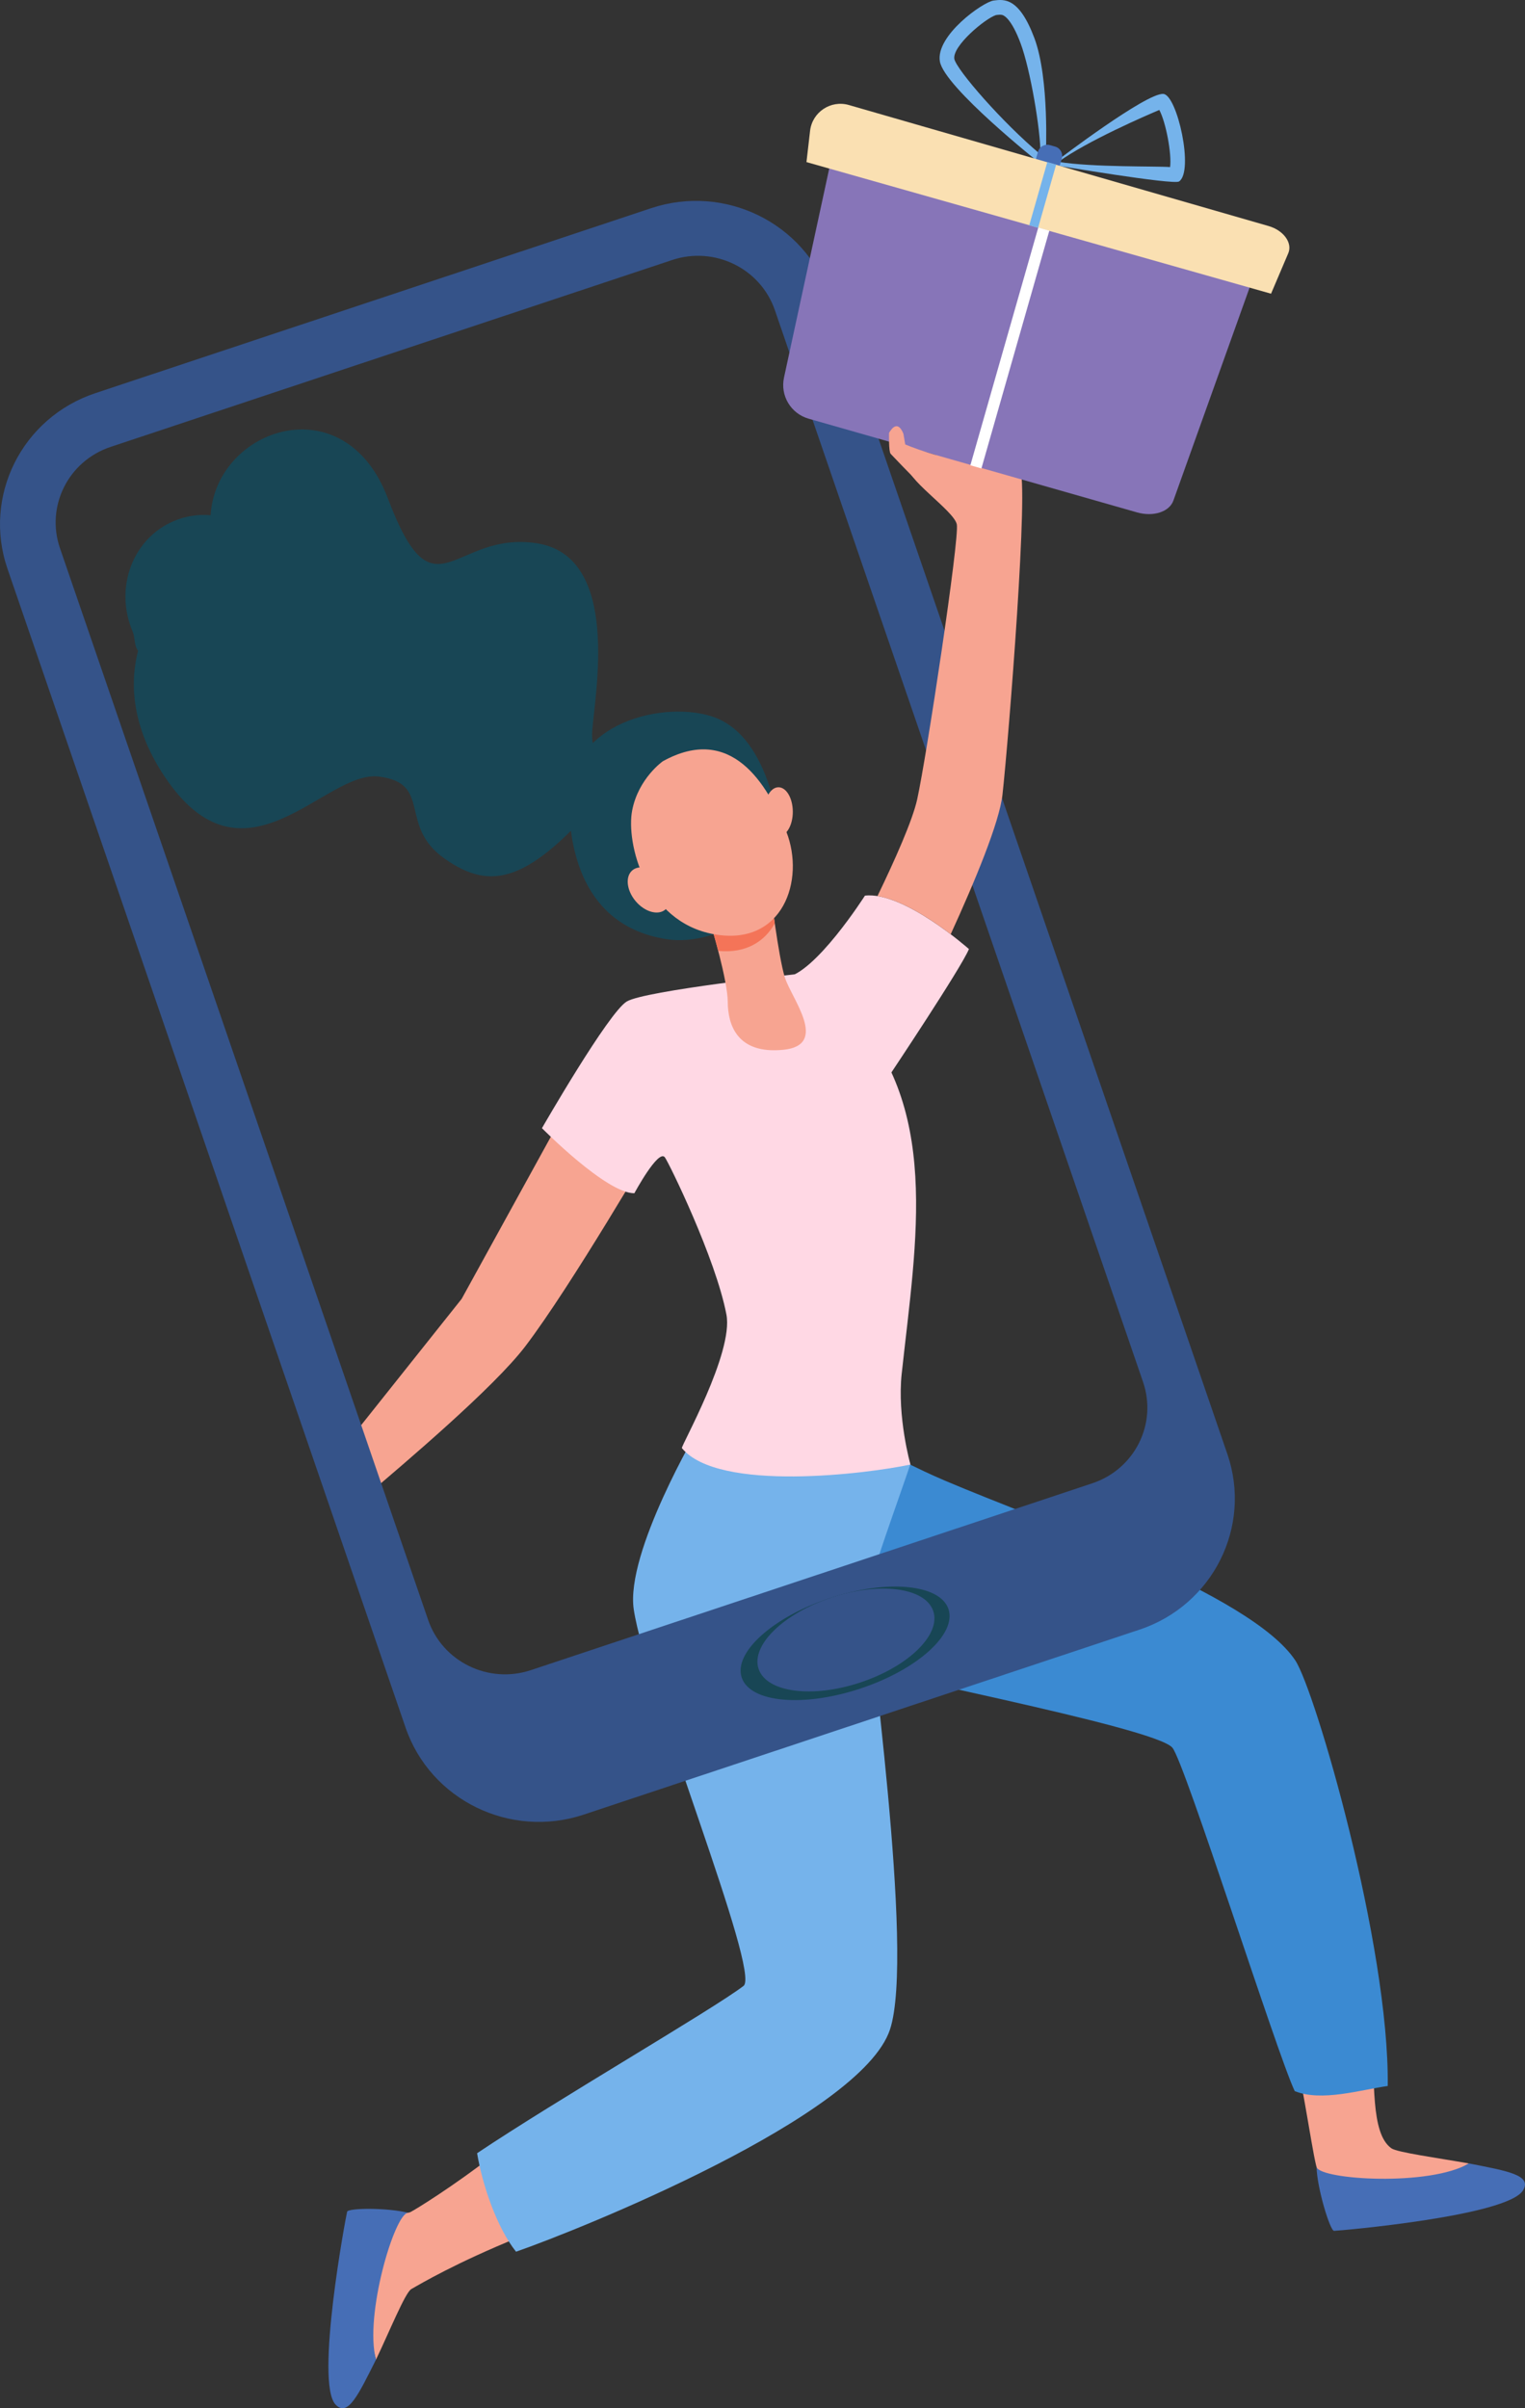 <svg width="76" height="120" viewBox="0 0 76 120" fill="none" xmlns="http://www.w3.org/2000/svg">
<rect x="0" y="0" width="76" height="120" fill="#333333" stroke="none"/>
<path d="M28.354 40.136C28.405 42.039 28.897 46.125 33.218 46.799C35.9 47.218 39.334 44.811 39.113 43.044C38.892 41.276 38.4 36.773 35.6 35.742C33.261 34.88 28.237 35.888 28.354 40.136Z" fill="#184655"/>
<path d="M64.401 101.668C65.013 104.231 65.493 107.93 65.672 108.136C65.757 108.236 65.936 108.881 66.021 108.987C68.811 110.001 71.263 108.954 73.206 107.803C71.683 107.534 69.632 107.253 69.345 107.051C68.285 106.303 68.539 103.641 68.348 101.252C67.593 101.385 65.762 100.909 64.4 101.668H64.401Z" fill="#F7A491"/>
<path d="M65.613 107.99C65.631 109.003 66.283 111.163 66.484 111.161C66.725 111.158 75.11 110.432 75.9 109.147C76.375 108.374 75.084 108.173 73.205 107.802C71.262 108.953 65.845 108.624 65.612 107.99H65.613Z" fill="#466EB6"/>
<path d="M24.584 107.387C22.643 108.906 20.682 110.12 20.435 110.236C20.317 110.292 19.646 110.29 19.521 110.346C17.796 112.76 18.148 115.4 18.738 117.579C19.406 116.185 20.193 114.238 20.497 114.064C20.981 113.787 22.728 112.751 25.865 111.476C24.803 110.324 24.95 108.9 24.584 107.386V107.387Z" fill="#F7A491"/>
<path d="M29 53.829L23.007 64.722C23.007 64.722 19 69.76 16.938 72.346C17.381 73.072 17.812 73.817 18.195 74.582C20.248 72.838 24.614 69.137 26.173 67.093C28.476 64.072 32.644 56.898 32.644 56.898L28.999 53.83L29 53.829Z" fill="#F7A491"/>
<path d="M44.935 72.787L38.526 82.234C38.526 82.234 38.158 81.602 40.453 82.44C42.748 83.279 57.552 86.042 58.428 87.087C59.048 87.826 63.639 102.335 64.523 104.198C65.856 104.738 67.792 104.139 69.159 103.943C69.245 96.953 65.542 84.229 64.553 82.738C62.344 79.403 51.827 75.801 47.092 73.78C46.324 73.453 45.728 73.159 45.359 72.981C45.085 72.849 44.935 72.789 44.935 72.789V72.787Z" fill="#3B8AD2"/>
<path d="M20.331 110.261C19.351 110.007 17.351 110.014 17.299 110.209C17.237 110.442 15.691 118.708 16.719 119.813C17.337 120.478 17.876 119.289 18.738 117.579C18.148 115.4 19.658 110.316 20.331 110.261Z" fill="#466EB6"/>
<path d="M43.253 79.437C43.309 78.728 44.827 74.586 45.364 72.974C45.381 72.923 44.984 71.99 44.555 70.649L43.94 70.748L34.827 71.16C34.827 71.16 31.157 77.354 31.584 80.199C32.181 84.172 37.929 98.292 37.055 98.957C35.477 100.158 27.748 104.632 23.777 107.293C24.031 108.83 24.742 110.974 25.717 112.201C28.948 111.078 42.914 105.453 44.351 101.137C45.62 97.325 43.159 80.643 43.253 79.436V79.437Z" fill="#75B3EB"/>
<path d="M43.106 44.628C43.106 44.628 40.596 48.568 39.116 48.71L44.351 53.549C44.351 53.549 47.917 48.208 48.288 47.291C48.288 47.291 45.042 44.404 43.106 44.629V44.628Z" fill="#FFD8E4"/>
<path d="M44.938 68.435C44.703 70.604 45.373 72.977 45.373 72.977C43.269 73.428 35.808 74.378 33.983 72.159C33.918 72.079 36.567 67.411 36.202 65.504C35.665 62.692 33.328 57.925 33.134 57.669C32.809 57.24 31.614 59.459 31.614 59.459C30.214 59.466 27.009 56.216 27.009 56.216C27.009 56.216 30.324 50.446 31.237 49.903C32.149 49.36 39.686 48.541 39.692 48.54C40.246 48.5 41.761 49.814 42.178 50.229C46.942 54.978 45.659 61.784 44.939 68.434L44.938 68.435Z" fill="#FFD8E4"/>
<path d="M35.441 46.12C35.441 46.12 36.263 48.832 36.269 49.934C36.275 51.038 36.715 52.538 39.028 52.311C41.342 52.084 39.444 49.757 39.116 48.71C38.787 47.663 38.393 44.356 38.393 44.356L35.441 46.12Z" fill="#F7A491"/>
<path d="M38.613 46.012C38.484 45.11 38.393 44.356 38.393 44.356L35.441 46.12C35.441 46.12 35.61 46.675 35.794 47.384C37.18 47.516 38.111 46.913 38.612 46.012H38.613Z" fill="#F47458"/>
<path d="M33.034 37.932C33.034 37.932 31.816 38.782 31.505 40.382C31.193 41.983 32.145 45.931 35.58 46.552C39.017 47.174 40.134 43.855 39.19 41.447C38.246 39.038 36.428 36.054 33.034 37.932Z" fill="#F7A491"/>
<path d="M39.51 40.443C39.514 41.115 39.198 41.662 38.806 41.664C38.413 41.666 38.093 41.123 38.09 40.451C38.087 39.779 38.401 39.231 38.794 39.229C39.186 39.227 39.507 39.77 39.51 40.443Z" fill="#F7A491"/>
<path d="M32.999 43.793C33.45 44.334 33.52 45.02 33.154 45.326C32.788 45.631 32.124 45.439 31.672 44.898C31.221 44.357 31.151 43.671 31.517 43.365C31.884 43.06 32.547 43.252 32.999 43.793Z" fill="#F7A491"/>
<path d="M29.514 36.425C29.648 34.581 30.955 27.722 26.756 27.072C22.556 26.422 21.659 31.005 19.331 24.836C17.174 19.12 10.762 21.334 10.495 25.674C9.886 25.622 9.262 25.71 8.669 25.961C6.614 26.826 5.69 29.286 6.605 31.457C6.75 31.802 6.668 32.144 6.882 32.429C6.389 34.319 6.73 36.48 8.19 38.675C12.179 44.671 16.181 38.36 18.879 38.696C21.577 39.032 19.819 41.14 22.155 42.784C24.492 44.43 26.373 43.999 30.177 39.512L31.116 38.276C31.116 38.276 29.38 38.27 29.514 36.426V36.425Z" fill="#184655"/>
<path d="M61.167 72.454C60.711 71.126 42.14 17.074 41.329 14.713C40.087 11.098 36.112 9.156 32.452 10.373L4.752 19.591C1.092 20.808 -0.869 24.727 0.373 28.342L20.211 86.082C21.453 89.697 25.427 91.639 29.088 90.422L56.786 81.205C60.447 79.986 62.408 76.068 61.167 72.454ZM54.439 73.911L26.456 83.222C24.344 83.924 22.052 82.804 21.336 80.719L2.988 27.315C2.272 25.23 3.403 22.97 5.515 22.268L33.498 12.956C35.61 12.254 37.902 13.374 38.618 15.459C43.073 28.427 56.565 67.696 56.965 68.863C57.682 70.948 56.55 73.207 54.439 73.91V73.911Z" fill="#355389"/>
<path d="M47.265 80.172C47.692 81.415 45.733 83.189 42.889 84.136C40.045 85.082 37.394 84.843 36.967 83.6C36.54 82.358 38.499 80.583 41.343 79.636C44.187 78.69 46.838 78.93 47.265 80.172Z" fill="#184655"/>
<path d="M46.508 80.273C46.909 81.441 45.286 83.034 42.884 83.834C40.482 84.634 38.209 84.335 37.808 83.167C37.407 82 39.029 80.406 41.432 79.606C43.834 78.807 46.107 79.105 46.508 80.273Z" fill="#355389"/>
<path d="M50.816 23.394C50.329 22.993 49.193 22.664 48.627 22.613C48.062 22.562 45.592 22.564 45.273 23.157C44.953 23.751 47.545 25.432 47.684 26.13C47.822 26.828 46.182 37.677 45.709 39.83C45.475 40.892 44.579 42.894 43.73 44.65C44.951 44.844 46.442 45.842 47.379 46.553C48.58 43.929 49.808 40.979 49.96 39.593C50.269 36.794 51.302 23.795 50.816 23.394Z" fill="#F7A491"/>
<path d="M57.978 4.68C57.136 4.61 52.734 7.964 52.734 7.964L52.538 8.226C52.538 8.226 58.48 9.23 58.759 9.043C59.512 8.54 58.669 4.738 57.978 4.68ZM52.749 8.066C54.184 7.024 57.138 5.747 57.775 5.479C58.102 6.082 58.401 7.67 58.313 8.325C57.612 8.272 54.487 8.343 52.748 8.066H52.749Z" fill="#75B3EB"/>
<path d="M51.55 1.9C50.788 -0.136 50.044 -0.042 49.517 0.027C48.989 0.096 46.619 1.773 46.84 3.063C47.062 4.353 51.805 8.119 51.805 8.119L52.119 7.756C52.119 7.756 52.311 3.935 51.55 1.9ZM47.561 2.938C47.451 2.294 49.096 0.923 49.636 0.751C49.761 0.735 49.87 0.723 49.953 0.747C50.053 0.776 50.415 0.962 50.862 2.158C51.35 3.465 51.861 6.487 51.854 7.693C49.963 6.114 47.684 3.493 47.56 2.939L47.561 2.938Z" fill="#75B3EB"/>
<path d="M51.73 7.562L51.513 8.321C51.44 8.577 51.588 8.843 51.844 8.916L52.104 8.99C52.359 9.063 52.626 8.915 52.699 8.66L52.916 7.9C52.989 7.645 52.841 7.378 52.585 7.305L52.326 7.231C52.07 7.158 51.803 7.306 51.73 7.562Z" fill="#466EB6"/>
<path d="M56.667 25.533L40.298 20.863C39.413 20.61 38.877 19.715 39.071 18.817L41.967 5.435L63.282 11.517L58.477 24.944C58.276 25.506 57.478 25.765 56.666 25.533H56.667Z" fill="#8775B8"/>
<path d="M63.344 14.635L40.191 8.077L40.371 6.521C40.478 5.587 41.399 4.973 42.303 5.233L63.226 11.265C63.969 11.48 64.421 12.104 64.203 12.617L63.344 14.635Z" fill="#FAE0B2"/>
<path d="M52.194 8.076L51.294 11.228L51.734 11.353L52.634 8.202L52.194 8.076Z" fill="#75B3EB"/>
<path d="M51.743 11.339L48.359 23.185L48.91 23.342L52.294 11.496L51.743 11.339Z" fill="white"/>
<path d="M46.598 23.375L46.657 22.68C46.094 22.52 45.446 22.287 45.113 22.146L45.023 21.615C44.729 20.887 44.403 21.406 44.307 21.572C44.307 21.572 44.283 22.506 44.388 22.616C44.388 22.616 45.491 23.781 45.962 24.22C46.194 24.438 46.939 25.042 46.939 25.042L47.532 24.222L46.597 23.375H46.598Z" fill="#F7A491"/>
</svg>
